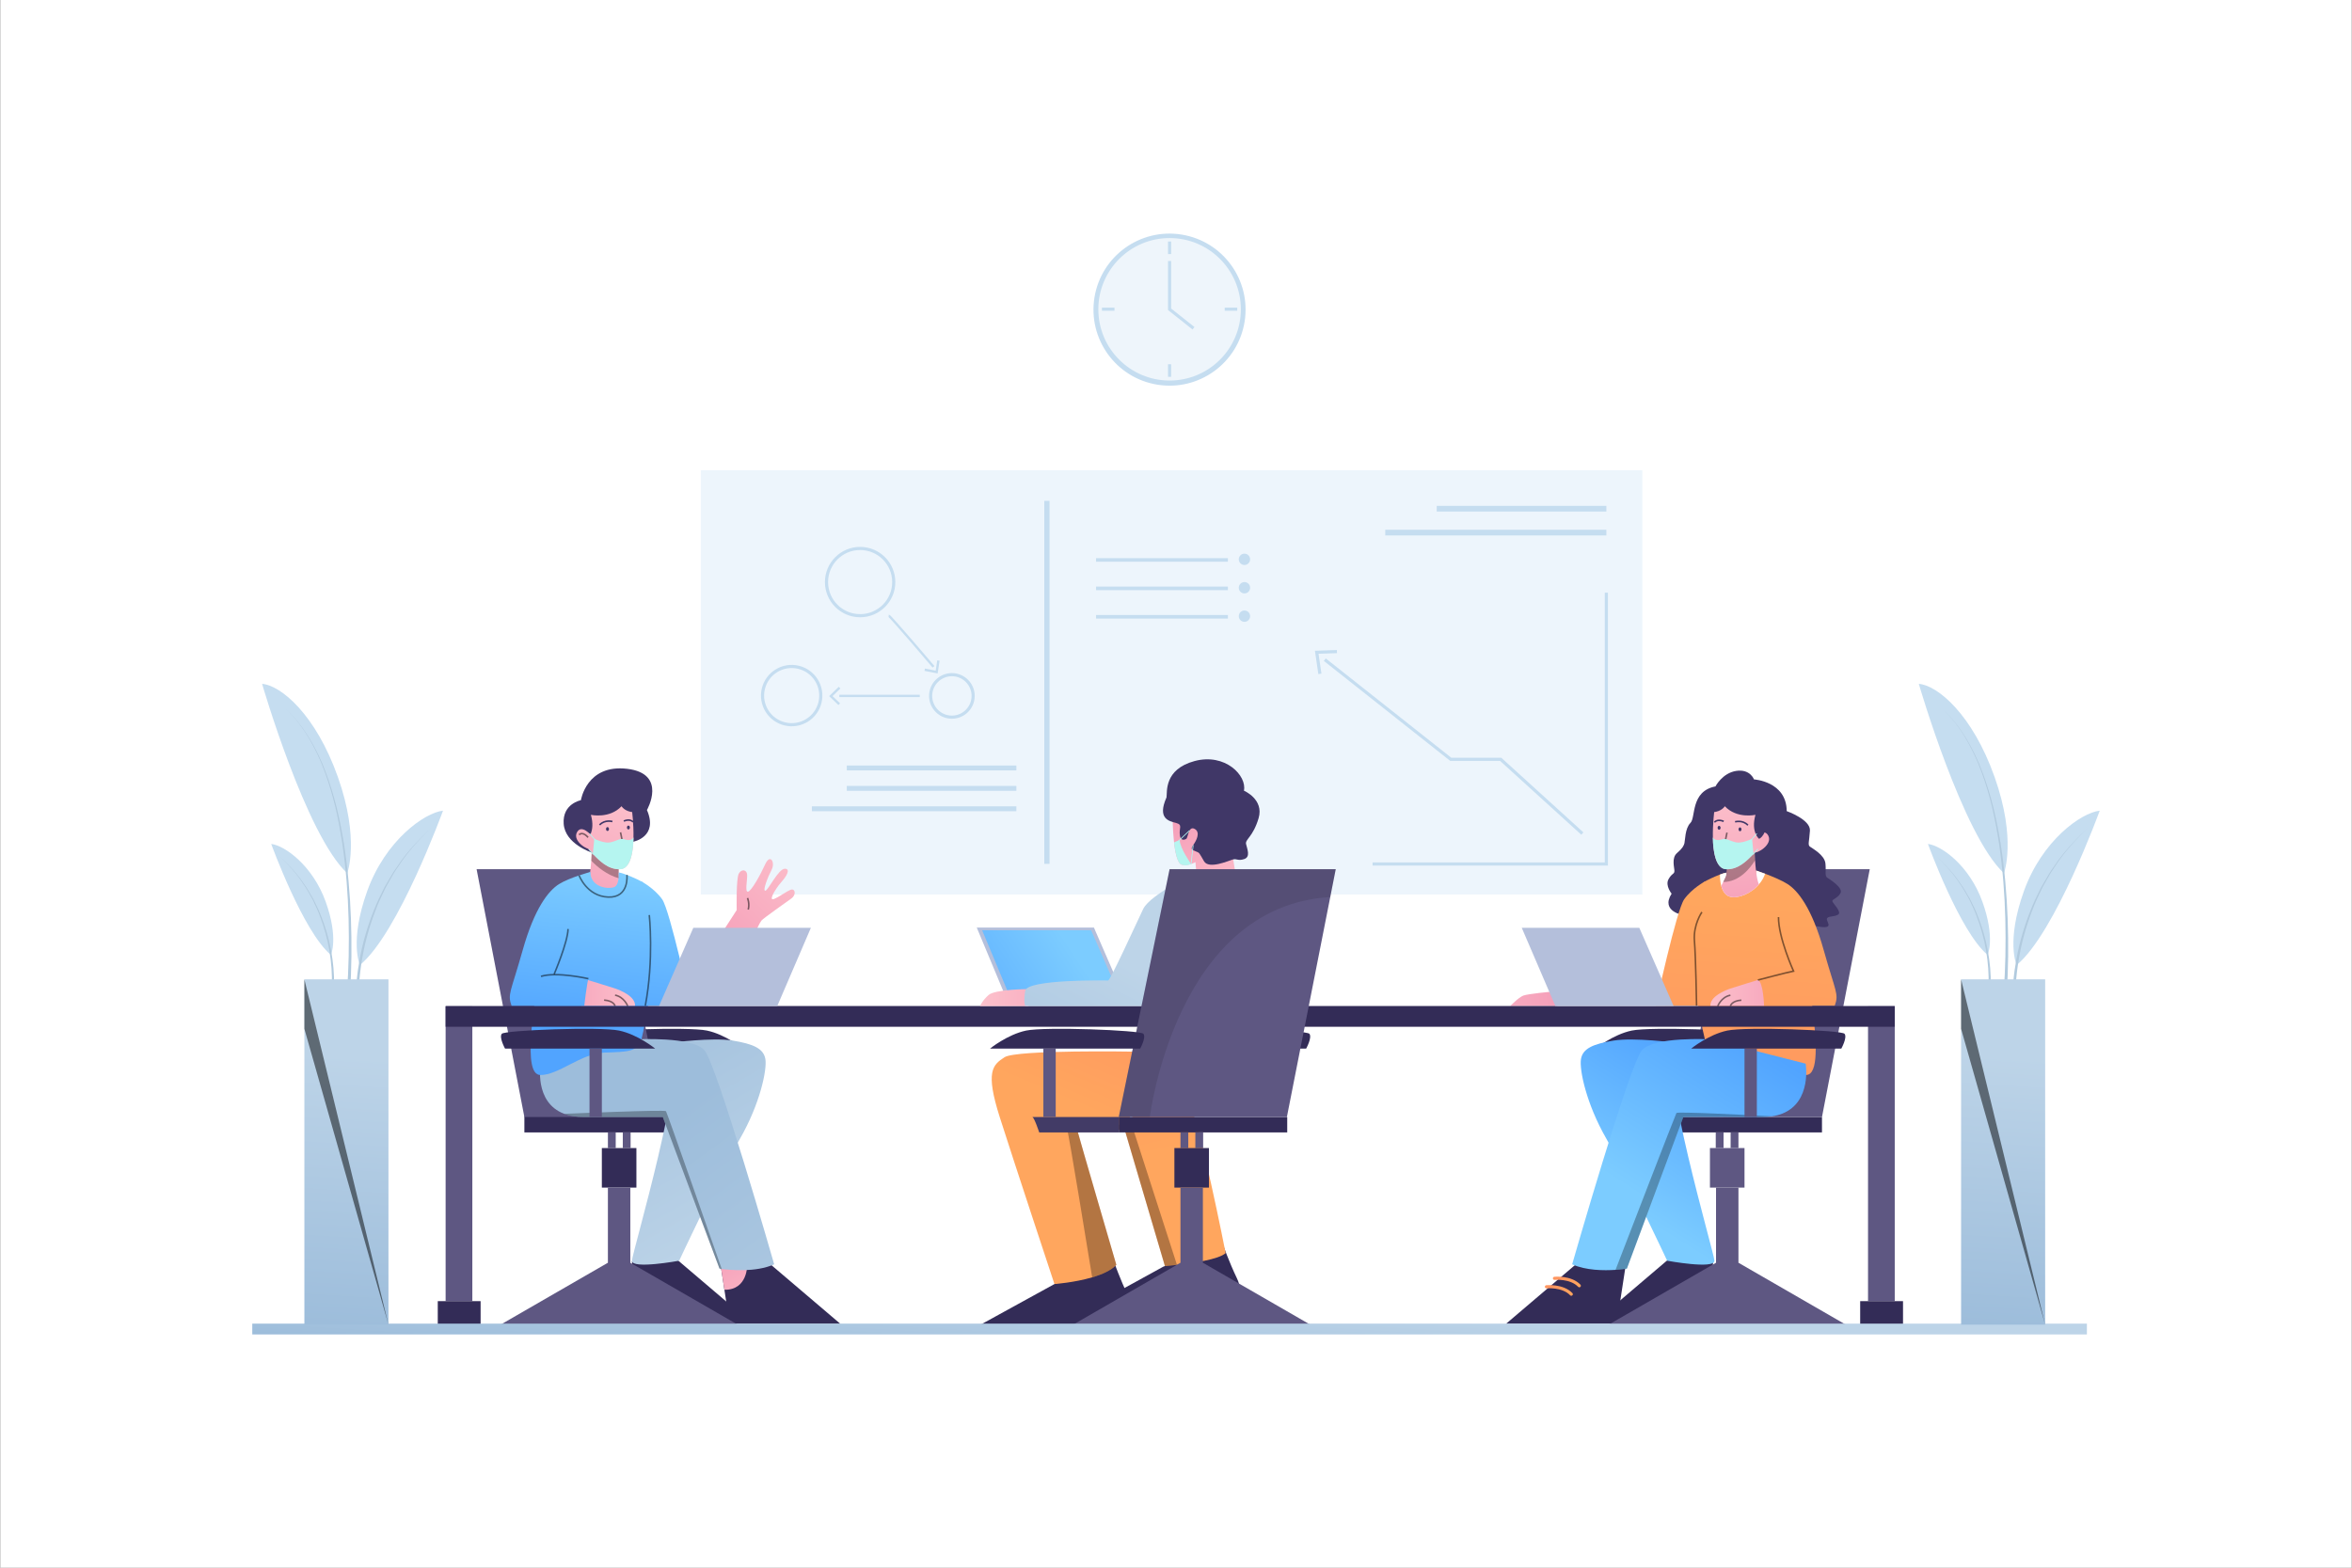 <?xml version="1.0" encoding="utf-8"?>
<!-- Generator: Adobe Illustrator 27.5.0, SVG Export Plug-In . SVG Version: 6.00 Build 0)  -->
<svg version="1.1" xmlns="http://www.w3.org/2000/svg" xmlns:xlink="http://www.w3.org/1999/xlink" x="0px" y="0px"
	 viewBox="0 0 750 500" style="enable-background:new 0 0 750 500;" xml:space="preserve">
<rect x="0" y="0" width="750" height="500" fill="#808080" stroke="none"/>
<g id="BACKGROUND">
	<rect x="0.093" style="fill:#FFFFFF;" width="749.814" height="500"/>
</g>
<g id="OBJECTS">
	<g>
		<g>
			<rect x="223.467" y="149.968" style="fill:#EDF5FC;" width="300.255" height="135.319"/>
			<rect x="332.999" y="159.743" style="fill:#C5DDF0;" width="1.677" height="115.77"/>
			<polyline style="fill:none;stroke:#C5DDF0;stroke-miterlimit:10;" points="512.233,189.032 512.233,275.566 437.68,275.566 			
				"/>
			<polyline style="fill:none;stroke:#C5DDF0;stroke-miterlimit:10;" points="504.574,265.855 478.531,242.176 462.616,242.176 
				422.446,210.394 			"/>
			<polyline style="fill:none;stroke:#C5DDF0;stroke-miterlimit:10;" points="420.883,214.913 419.878,208.035 426.315,207.818 			
				"/>
			<polyline style="fill:none;stroke:#C5DDF0;stroke-width:0.75;stroke-miterlimit:10;" points="299.244,210.669 298.682,214.34 
				294.872,213.606 			"/>
			<polyline style="fill:none;stroke:#C5DDF0;stroke-width:0.75;stroke-miterlimit:10;" points="267.614,224.588 264.932,222.02 
				267.72,219.321 			"/>
			<rect x="349.51" y="178.021" style="fill:#C5DDF0;" width="42.042" height="1.138"/>
			<rect x="458.148" y="161.34" style="fill:#C5DDF0;" width="54.085" height="1.819"/>
			<rect x="270.015" y="244.153" style="fill:#C5DDF0;" width="54.085" height="1.56"/>
			<rect x="270.015" y="250.66" style="fill:#C5DDF0;" width="54.085" height="1.56"/>
			<rect x="258.893" y="257.168" style="fill:#C5DDF0;" width="65.207" height="1.56"/>
			<rect x="441.723" y="168.957" style="fill:#C5DDF0;" width="70.511" height="1.819"/>
			<circle style="fill:#C5DDF0;" cx="396.829" cy="178.394" r="1.808"/>
			<rect x="349.51" y="187.085" style="fill:#C5DDF0;" width="42.042" height="1.138"/>
			<path style="fill:#C5DDF0;" d="M398.638,187.457c0,0.999-0.81,1.809-1.809,1.809c-0.999,0-1.809-0.81-1.809-1.809
				c0-0.999,0.81-1.809,1.809-1.809C397.828,185.649,398.638,186.459,398.638,187.457z"/>
			<rect x="349.51" y="196.149" style="fill:#C5DDF0;" width="42.042" height="1.138"/>
			<circle style="fill:#C5DDF0;" cx="396.829" cy="196.521" r="1.808"/>
			<circle style="fill:none;stroke:#C5DDF0;stroke-miterlimit:10;" cx="274.276" cy="185.649" r="10.723"/>
			
				<ellipse transform="matrix(0.229 -0.974 0.974 0.229 -21.51 416.756)" style="fill:none;stroke:#C5DDF0;stroke-miterlimit:10;" cx="252.289" cy="221.954" rx="9.283" ry="9.283"/>
			<path style="fill:none;stroke:#C5DDF0;stroke-miterlimit:10;" d="M310.312,221.954c0,3.743-3.034,6.777-6.777,6.777
				c-3.743,0-6.777-3.034-6.777-6.777c0-3.743,3.034-6.777,6.777-6.777C307.278,215.177,310.312,218.211,310.312,221.954z"/>
			<path style="fill:none;stroke:#C5DDF0;stroke-width:0.75;stroke-miterlimit:10;" d="M283.382,196.372
				c0.511,0.064,14.298,16.299,14.298,16.299"/>
			
				<line style="fill:none;stroke:#C5DDF0;stroke-width:0.75;stroke-miterlimit:10;" x1="293.297" y1="221.954" x2="267.638" y2="221.954"/>
		</g>
		<g>
			
				<ellipse transform="matrix(0.159 -0.987 0.987 0.159 216.269 451.179)" style="fill:#C5DDF0;" cx="372.957" cy="98.649" rx="24.255" ry="24.255"/>
			<circle style="opacity:0.7;fill:#FFFFFF;" cx="372.957" cy="98.649" r="22.723"/>
			<line style="fill:none;stroke:#C5DDF0;stroke-miterlimit:10;" x1="372.957" y1="77.032" x2="372.957" y2="81.032"/>
			<line style="fill:none;stroke:#C5DDF0;stroke-miterlimit:10;" x1="372.957" y1="116.181" x2="372.957" y2="120.181"/>
			<line style="fill:none;stroke:#C5DDF0;stroke-miterlimit:10;" x1="394.531" y1="98.606" x2="390.531" y2="98.606"/>
			<line style="fill:none;stroke:#C5DDF0;stroke-miterlimit:10;" x1="355.382" y1="98.606" x2="351.382" y2="98.606"/>
			<polyline style="fill:none;stroke:#C5DDF0;stroke-miterlimit:10;" points="372.957,83.245 372.957,98.649 380.574,104.691 			"/>
		</g>
	</g>
	<g>
		<g>
			
				<rect x="534.952" y="356.266" transform="matrix(-1 -1.224647e-16 1.224647e-16 -1 1115.939 717.439)" style="fill:#332C57;" width="46.035" height="4.907"/>
			<polygon style="fill:#5E5782;" points="552.561,277.227 596.221,277.227 580.987,356.266 536.604,356.266 			"/>
		</g>
		<path style="fill:#332C57;" d="M556.686,334.436c0,0,1.979-3.574,1.021-4.723c-0.957-1.149-31.404-2.298-37.404-1.021
			s-11.489,5.745-11.489,5.745H556.686z"/>
		<g>
			<path style="fill:#403767;" d="M536.999,291.926c0,0-7.659-1.117-3.957-6.894c0,0-2.085-2.553-1.011-4.564
				c1.075-2.011,1.904-1.596,1.904-2.681s-0.989-4.149,0.83-5.713c1.819-1.564,2.138-2.362,2.362-3.128
				c0.223-0.766,0.16-4.755,1.915-6.479c1.755-1.723-0.032-10.085,7.979-11.649c0,0,2.202-4.277,6.638-4.947
				c4.436-0.67,5.644,2.713,5.644,2.713s10.378,0.606,10.442,10.117c0,0,7.628,2.681,7.404,6.223
				c-0.223,3.543-0.756,4.532,0.005,5.106c0.761,0.575,4.687,2.649,4.942,5.394c0.255,2.745-0.287,3.926,0.574,4.5
				c0.862,0.574,5.075,3.191,4.245,4.883c-0.83,1.691-2.777,1.947-2.617,2.649c0.16,0.702,3.192,3.479,1.787,4.277
				c-1.404,0.798-3.415,0.351-3.543,1.372c-0.128,1.021,3,3.798-4.468,2.042C570.606,293.394,541.595,285.862,536.999,291.926z"/>
			<g>
				<linearGradient id="SVGID_1_" gradientUnits="userSpaceOnUse" x1="439.941" y1="326.985" x2="529.984" y2="313.197">
					<stop  offset="4.000000e-07" style="stop-color:#FFCBD1"/>
					<stop  offset="1" style="stop-color:#EF85AB"/>
				</linearGradient>
				<path style="fill:url(#SVGID_1_);" d="M494.935,316.267c0,0-7.66,0.685-9.191,1.268s-4.148,3.326-4.148,3.326h15.063
					L494.935,316.267z"/>
				
					<linearGradient id="SVGID_00000151522321443695690670000009962577860667364519_" gradientUnits="userSpaceOnUse" x1="553.638" y1="387.885" x2="560.786" y2="288.066">
					<stop  offset="0.299" style="stop-color:#FF9660"/>
					<stop  offset="1" style="stop-color:#FFA65E"/>
				</linearGradient>
				<path style="fill:url(#SVGID_00000151522321443695690670000009962577860667364519_);" d="M575.927,342.858
					c-5.75,0.13-13.03-6.89-20.43-7.15c-7.4-0.25-10.72-0.16-11.87-4.34c-1.15-4.17-5.58-29.95-5.19-33.27
					c0.38-3.32,3.74-16.09,5.02-16.85c0.86-0.52,3.16-1.63,5-2.32c0.87-0.34,1.65-0.57,2.12-0.61c0,0-0.42,3.37,0.53,4.67
					c0.49,0.67,7.99,0.49,8.81-4.25c0.04-0.21,0.06-0.44,0.07-0.68c0,0,0.84,0.81,2.13,2.26c3.97,4.45,12.26,14.92,13.81,26.29
					c0.6,4.43,1.35,9.39,1.95,14.18C579.327,332.258,579.977,342.778,575.927,342.858z"/>
				
					<linearGradient id="SVGID_00000121995028367941657220000018120045145842244993_" gradientUnits="userSpaceOnUse" x1="530.755" y1="386.255" x2="537.904" y2="286.425">
					<stop  offset="0.299" style="stop-color:#FF9660"/>
					<stop  offset="1" style="stop-color:#FFA65E"/>
				</linearGradient>
				<path style="fill:url(#SVGID_00000121995028367941657220000018120045145842244993_);" d="M527.965,320.762
					c0,0,6.596-30.432,9.086-33.943c2.489-3.511,6.675-5.729,6.675-5.729l-0.802,39.711L527.965,320.762z"/>
				
					<linearGradient id="SVGID_00000132080663481685425200000011747962620915713206_" gradientUnits="userSpaceOnUse" x1="566.265" y1="388.952" x2="573.431" y2="288.895">
					<stop  offset="0.299" style="stop-color:#FF9660"/>
					<stop  offset="1" style="stop-color:#FFA65E"/>
				</linearGradient>
				<path style="fill:url(#SVGID_00000132080663481685425200000011747962620915713206_);" d="M585.047,320.788h-23.17
					c0,0-0.76-7.35-1.53-9.59c0,0,10.02-0.63,9.77-1.4c-0.26-0.77-5.49-16.28-8.05-17.36c-1.47-0.63-1.96-5.46-2.1-9.43
					c-0.06-1.72-0.06-3.28-0.05-4.27c0.01-0.69,0.02-1.11,0.02-1.11s1.24,0.41,2.92,1.04c2.2,0.83,5.15,2.04,7.07,3.24
					c3.38,2.1,7.85,7.72,11.61,21.12C585.307,316.438,586.457,316.968,585.047,320.788z"/>
				<g>
					
						<linearGradient id="SVGID_00000051352269412754126820000012723629554137859512_" gradientUnits="userSpaceOnUse" x1="-228.325" y1="317.298" x2="-286.092" y2="316.021" gradientTransform="matrix(-1 0 0 1 307.294 0)">
						<stop  offset="4.000000e-07" style="stop-color:#FFCBD1"/>
						<stop  offset="1" style="stop-color:#EF85AB"/>
					</linearGradient>
					<path style="fill:url(#SVGID_00000051352269412754126820000012723629554137859512_);" d="M560.547,312.57
						c0,0-7.245,2.19-8.808,2.729c-1.564,0.54-6.575,2.52-6.319,5.579h17.106C562.526,320.879,562.303,313.11,560.547,312.57z"/>
					<path style="opacity:0.5;fill:none;stroke:#000000;stroke-width:0.5;stroke-miterlimit:10;" d="M547.74,320.923
						c0,0,1.106-2.948,4.043-3.501"/>
					<path style="opacity:0.5;fill:none;stroke:#000000;stroke-width:0.5;stroke-miterlimit:10;" d="M551.783,320.879
						c0,0,0.346-1.676,3.489-1.883"/>
				</g>
				<path style="opacity:0.5;fill:none;stroke:#000000;stroke-width:0.5;stroke-miterlimit:10;" d="M560.547,312.57
					c0,0,9.835-2.581,11.367-2.836c0,0-4.851-10.723-4.787-17.234"/>
				<path style="opacity:0.5;fill:none;stroke:#000000;stroke-width:0.5;stroke-miterlimit:10;" d="M542.701,290.904
					c0,0-2.809,4-2.383,9.191c0.426,5.191,0.681,20.693,0.681,20.693"/>
				<path style="fill:#FFFFFF;" d="M562.86,278.67c-0.2,0.58-0.45,1.13-0.74,1.65c-0.35,0.62-0.77,1.2-1.24,1.73
					c-0.28,0.34-0.59,0.66-0.91,0.96c-2.97,2.78-7.08,3.88-9.1,2.66c-1.07-0.65-1.67-1.85-2.01-3.12c-0.34-1.29-0.41-2.66-0.4-3.62
					c0.87-0.34,1.65-0.57,2.12-0.61c0,0-0.02,0.18-0.04,0.46c0,0.01,0,0.02,0,0.02c-0.05,0.57-0.09,1.53,0.01,2.44
					c0.09,0.68,0.25,1.33,0.56,1.75c0.49,0.67,7.99,0.49,8.81-4.25c0.01-0.57,0.02-0.95,0.02-1.07c0-0.03,0-0.04,0-0.04
					S561.18,278.04,562.86,278.67z"/>
			</g>
			<g>
				
					<linearGradient id="SVGID_00000054987069409217769960000011380537174512829627_" gradientUnits="userSpaceOnUse" x1="550.958" y1="242.29" x2="558.687" y2="321.333">
					<stop  offset="4.000000e-07" style="stop-color:#FFCBD1"/>
					<stop  offset="1" style="stop-color:#EF85AB"/>
				</linearGradient>
				<path style="fill:url(#SVGID_00000054987069409217769960000011380537174512829627_);" d="M560.88,282.05
					c-0.28,0.34-0.59,0.66-0.91,0.96c-2.97,2.78-7.08,3.88-9.1,2.66c-1.07-0.65-1.67-1.85-2.01-3.12c0.21-0.43,0.43-0.85,0.63-1.25
					c0.5-0.97,0.93-1.84,1.05-2.5c0,0,0-0.01,0-0.02c0.02-0.07,0.03-0.13,0.03-0.19c0.03-0.48,0.06-0.93,0.09-1.34
					c-0.01-0.01,0-0.03,0-0.04c0.09-1.58,0.12-2.56,0.12-2.56l8.18-4.05l0.03-0.01l0.47-0.24c0,0,0.01,0.59,0.05,1.52v0.03
					c0.01,0.01,0.01,0.03,0.01,0.04c0.03,0.68,0.07,1.53,0.13,2.46c0.07,1.03,0.16,2.15,0.29,3.23c0,0,0,0.01,0,0.04
					C560.16,279.48,560.46,281.16,560.88,282.05z"/>
				<path style="opacity:0.3;" d="M559.647,274.398c-1.54,2.48-5.03,6.93-10.16,6.9c0.56-1.08,1.03-2.04,1.08-2.71
					c0.16-2.37,0.21-3.94,0.21-3.94l8.68-4.3C559.457,270.348,559.497,272.158,559.647,274.398z"/>
				
					<linearGradient id="SVGID_00000146494678377281096850000006527155106695179173_" gradientUnits="userSpaceOnUse" x1="551.718" y1="237.387" x2="560.74" y2="329.642">
					<stop  offset="4.000000e-07" style="stop-color:#FFCBD1"/>
					<stop  offset="1" style="stop-color:#EF85AB"/>
				</linearGradient>
				<path style="fill:url(#SVGID_00000146494678377281096850000006527155106695179173_);" d="M546.689,258.394
					c0,0-2.383,17.532,3.234,18.723s11.489-7.66,11.489-7.66s3.745-10.809-1.872-14.042
					C553.923,252.181,546.689,258.394,546.689,258.394z"/>
				
					<linearGradient id="SVGID_00000059299838623306523740000012831881559797886081_" gradientUnits="userSpaceOnUse" x1="542.75" y1="274.92" x2="589.027" y2="259.154">
					<stop  offset="4.000000e-07" style="stop-color:#FFCBD1"/>
					<stop  offset="1" style="stop-color:#EF85AB"/>
				</linearGradient>
				<path style="fill:url(#SVGID_00000059299838623306523740000012831881559797886081_);" d="M559.154,267.628
					c0,0,3.255-3.957,4.723-1.085c1.468,2.872-3.745,5.915-4.532,5.255C558.558,271.138,559.154,267.628,559.154,267.628z"/>
				<path style="fill:#403767;" d="M560.923,267.533c0,0-2.681-2.161-1.149-7.65c0,0-5.936,1.34-9.766-2.745
					c0,0-1.004,1.723-3.821,1.915c0,0,0.055-6.447,5.672-6.766c5.617-0.319,11.553,0.255,11.681,7.34
					C563.667,266.713,560.923,267.533,560.923,267.533z"/>
				<g>
					
						<line style="opacity:0.5;fill:none;stroke:#000000;stroke-width:0.5;stroke-miterlimit:10;" x1="550.697" y1="265.558" x2="550.186" y2="268.031"/>
					<path style="fill:none;stroke:#403767;stroke-width:0.5;stroke-miterlimit:10;" d="M553.282,262.111
						c0,0,2.426-0.702,4.085,1.085"/>
					<path style="fill:none;stroke:#403767;stroke-width:0.5;stroke-miterlimit:10;" d="M549.644,261.975
						c0,0-1.902-0.927-2.946,0.291"/>
					<path style="fill:#403767;" d="M554.378,264.505c0,0.341,0.212,0.617,0.473,0.617c0.261,0,0.473-0.276,0.473-0.617
						c0-0.341-0.212-0.617-0.473-0.617C554.59,263.888,554.378,264.164,554.378,264.505z"/>
					<path style="fill:#403767;" d="M547.709,264.016c0,0.341,0.212,0.617,0.474,0.617c0.261,0,0.473-0.276,0.473-0.617
						s-0.212-0.617-0.473-0.617C547.922,263.398,547.709,263.675,547.709,264.016z"/>
				</g>
				<path style="fill:#B5F5F0;" d="M559.145,272.245l-0.447-4.712c0,0-3.213,1.542-5.106,1.137c-1.894-0.404-3.17-1.383-4.277-1.021
					c-1.106,0.362-2.447,0.553-3.128-0.553c0,0-0.157,9.855,4.077,10.132c4.234,0.277,7.038-3.057,8.881-4.834V272.245z"/>
				
					<line style="fill:none;stroke:#B5F5F0;stroke-width:0.25;stroke-miterlimit:10;" x1="558.378" y1="267.941" x2="560.215" y2="265.855"/>
				
					<line style="fill:none;stroke:#B5F5F0;stroke-width:0.25;stroke-miterlimit:10;" x1="560.522" y1="270.767" x2="559.044" y2="272.492"/>
			</g>
			<g>
				<polygon style="fill:#332C57;" points="532.497,401.245 509.008,421.245 544.327,421.245 546.306,402.296 				"/>
				<polygon style="fill:#332C57;" points="503.71,402.223 480.221,422.223 515.54,422.223 518.433,403.344 				"/>
				
					<linearGradient id="SVGID_00000181066076490278699270000006264968617133431436_" gradientUnits="userSpaceOnUse" x1="560.6" y1="313.122" x2="516.344" y2="384.271">
					<stop  offset="0.361" style="stop-color:#51A4FF"/>
					<stop  offset="1" style="stop-color:#7CCCFF"/>
				</linearGradient>
				<path style="fill:url(#SVGID_00000181066076490278699270000006264968617133431436_);" d="M534.135,332.564
					c0,0-13.064-1.745-19.574-0.681c-6.511,1.064-9.872,2.511-10.426,5.915c-0.553,3.404,1.702,14.255,8.085,25.362
					c6.383,11.106,19.404,38.936,19.404,38.936s15.192,2.809,15.064,0C546.561,399.287,528.604,339.117,534.135,332.564z"/>
				
					<linearGradient id="SVGID_00000066507307332032825570000000848092246074012315_" gradientUnits="userSpaceOnUse" x1="575.092" y1="301.505" x2="523.688" y2="381.846">
					<stop  offset="0.361" style="stop-color:#51A4FF"/>
					<stop  offset="1" style="stop-color:#7CCCFF"/>
				</linearGradient>
				<path style="fill:url(#SVGID_00000066507307332032825570000000848092246074012315_);" d="M568.457,355.128
					c-1,0.41-2.14,0.72-3.42,0.91c-1.01,0.16-2.11,0.24-3.31,0.23c-16.97-0.14-24.95,0-24.95,0l-18,48.34c0,0-1.44,0.25-3.62,0.4
					c-3.66,0.25-9.4,0.22-13.83-1.76c0,0,18.3-63.83,22.26-68.3c1.96-2.22,7.33-3.08,12.26-3.39c5.02-0.32,9.57-0.06,9.57-0.06
					l30.38,7.75C575.797,339.248,577.797,351.308,568.457,355.128z"/>
				<path style="opacity:0.3;" d="M565.037,356.038c-1.01,0.16-2.11,0.24-3.31,0.23c-16.97-0.14-24.95,0-24.95,0l-18,48.34
					c0,0-1.44,0.25-3.62,0.4c3.06-7.93,19.07-49.44,19.42-50.02C534.877,354.488,555.927,355.558,565.037,356.038z"/>
				
					<linearGradient id="SVGID_00000140713207746040117400000002309126513364015032_" gradientUnits="userSpaceOnUse" x1="495.186" y1="408.876" x2="504.101" y2="408.876">
					<stop  offset="0.299" style="stop-color:#FF9660"/>
					<stop  offset="1" style="stop-color:#FFA65E"/>
				</linearGradient>
				
					<path style="fill:none;stroke:url(#SVGID_00000140713207746040117400000002309126513364015032_);stroke-linecap:round;stroke-linejoin:round;stroke-miterlimit:10;" d="
					M495.686,407.713c0,0,5.17-0.511,7.915,2.362"/>
				
					<linearGradient id="SVGID_00000007410370195866660830000013269619396574073493_" gradientUnits="userSpaceOnUse" x1="492.628" y1="411.573" x2="501.543" y2="411.573">
					<stop  offset="0.299" style="stop-color:#FF9660"/>
					<stop  offset="1" style="stop-color:#FFA65E"/>
				</linearGradient>
				
					<path style="fill:none;stroke:url(#SVGID_00000007410370195866660830000013269619396574073493_);stroke-linecap:round;stroke-linejoin:round;stroke-miterlimit:10;" d="
					M493.128,410.409c0,0,5.17-0.511,7.915,2.362"/>
			</g>
		</g>
		
			<rect x="556.284" y="334.436" transform="matrix(-1 -1.224647e-16 1.224647e-16 -1 1116.504 690.702)" style="fill:#5E5782;" width="3.935" height="21.83"/>
		<g>
			
				<rect x="551.859" y="361.173" transform="matrix(-1 -1.224647e-16 1.224647e-16 -1 1106.207 727.333)" style="fill:#5E5782;" width="2.489" height="4.986"/>
			
				<rect x="547.114" y="361.173" transform="matrix(-1 -1.224647e-16 1.224647e-16 -1 1096.718 727.333)" style="fill:#5E5782;" width="2.489" height="4.986"/>
			<polygon style="fill:#5E5782;" points="545.263,378.777 554.348,378.777 556.284,378.777 556.284,366.16 545.263,366.16 			"/>
			<polygon style="fill:#5E5782;" points="512.982,422.478 588.562,422.478 554.352,402.738 554.352,378.778 547.202,378.778 
				547.202,402.738 			"/>
		</g>
		<path style="fill:#332C57;" d="M587.157,334.436c0,0,1.979-3.574,1.021-4.723c-0.958-1.149-31.404-2.298-37.404-1.021
			s-11.489,5.745-11.489,5.745H587.157z"/>
	</g>
	<g>
		<path style="fill:#332C57;" d="M189.059,334.436c0,0-1.979-3.574-1.021-4.723c0.957-1.149,31.404-2.298,37.404-1.021
			s11.489,5.745,11.489,5.745H189.059z"/>
		<g>
			<rect x="167.212" y="356.011" style="fill:#332C57;" width="46.035" height="5.163"/>
			<polygon style="fill:#5E5782;" points="195.638,277.227 151.978,277.227 167.212,356.266 211.595,356.266 			"/>
		</g>
		<g>
			<g>
				
					<linearGradient id="SVGID_00000090288067425151027190000008494588477788609699_" gradientUnits="userSpaceOnUse" x1="208.777" y1="242.681" x2="176.341" y2="324.663">
					<stop  offset="4.000000e-07" style="stop-color:#FFCBD1"/>
					<stop  offset="1" style="stop-color:#EF85AB"/>
				</linearGradient>
				<path style="fill:url(#SVGID_00000090288067425151027190000008494588477788609699_);" d="M198.357,288.608
					c-5.02,1.53-13.1-4.94-11.49-5.96c0.96-0.6,1.44-4.81,1.68-8.14c0.15-2.29,0.2-4.16,0.2-4.16l8.68,4.3c0,0-0.25,2.58-0.09,4.95
					c0.01,0.17,0.06,0.36,0.13,0.56C198.307,282.688,203.017,287.188,198.357,288.608z"/>
				<path style="opacity:0.3;" d="M197.467,280.158c-3.93-1.07-7.07-3.73-8.92-5.65c0.15-2.29,0.2-4.16,0.2-4.16l8.68,4.3
					c0,0-0.25,2.58-0.09,4.95C197.347,279.768,197.397,279.958,197.467,280.158z"/>
				<path style="fill:#403767;" d="M202.012,268.436c0,0,7.987-1.532,4.285-10.085c0,0,6.638-11.617-6.319-13.149
					c-12.957-1.532-14.745,10.021-14.745,10.021s-5.936,1.085-5.489,7.532c0.447,6.447,8.945,9.151,8.945,9.151L202.012,268.436z"/>
				
					<linearGradient id="SVGID_00000139285186333096981120000014018122450825334417_" gradientUnits="userSpaceOnUse" x1="203.716" y1="240.694" x2="171.291" y2="322.651">
					<stop  offset="4.000000e-07" style="stop-color:#FFCBD1"/>
					<stop  offset="1" style="stop-color:#EF85AB"/>
				</linearGradient>
				<path style="fill:url(#SVGID_00000139285186333096981120000014018122450825334417_);" d="M201.51,258.394
					c0,0,2.383,17.532-3.234,18.723s-11.489-7.66-11.489-7.66s-3.745-10.809,1.872-14.042
					C194.276,252.181,201.51,258.394,201.51,258.394z"/>
				<path style="fill:#403767;" d="M187.276,267.533c0,0,2.681-2.161,1.149-7.65c0,0,5.936,1.34,9.766-2.745
					c0,0,1.004,1.723,3.821,1.915c0,0-0.055-6.447-5.672-6.766c-5.617-0.319-11.553,0.255-11.681,7.34
					C184.531,266.713,187.276,267.533,187.276,267.533z"/>
				
					<line style="opacity:0.5;fill:none;stroke:#000000;stroke-width:0.5;stroke-miterlimit:10;" x1="197.872" y1="265.468" x2="198.382" y2="267.941"/>
				
					<linearGradient id="SVGID_00000095307758162010751990000010313881971198487188_" gradientUnits="userSpaceOnUse" x1="198.008" y1="238.435" x2="165.583" y2="320.392">
					<stop  offset="4.000000e-07" style="stop-color:#FFCBD1"/>
					<stop  offset="1" style="stop-color:#EF85AB"/>
				</linearGradient>
				<path style="fill:url(#SVGID_00000095307758162010751990000010313881971198487188_);" d="M188.68,266.585
					c0,0-3.255-3.957-4.723-1.085c-1.468,2.872,3.745,5.915,4.532,5.255C189.276,270.096,188.68,266.585,188.68,266.585z"/>
				<path style="fill:#B5F5F0;" d="M189.055,272.245l0.447-4.712c0,0,3.213,1.542,5.106,1.137c1.894-0.404,3.17-1.383,4.277-1.021
					s2.447,0.553,3.128-0.553c0,0,0.157,9.855-4.077,10.132c-4.234,0.277-7.038-3.057-8.881-4.834"/>
				
					<line style="fill:none;stroke:#B5F5F0;stroke-width:0.25;stroke-miterlimit:10;" x1="189.821" y1="267.941" x2="187.985" y2="265.855"/>
				
					<line style="fill:none;stroke:#B5F5F0;stroke-width:0.25;stroke-miterlimit:10;" x1="187.677" y1="270.767" x2="189.156" y2="272.492"/>
				<path style="fill:none;stroke:#403767;stroke-width:0.5;stroke-miterlimit:10;" d="M195.287,262.021
					c0,0-2.426-0.702-4.085,1.085"/>
				<path style="fill:none;stroke:#403767;stroke-width:0.5;stroke-miterlimit:10;" d="M198.925,261.885
					c0,0,1.902-0.927,2.946,0.291"/>
				<ellipse style="fill:#403767;" cx="193.717" cy="264.415" rx="0.473" ry="0.617"/>
				<path style="fill:#403767;" d="M200.859,263.926c0,0.341-0.212,0.617-0.473,0.617c-0.261,0-0.473-0.276-0.473-0.617
					c0-0.341,0.212-0.617,0.473-0.617C200.647,263.309,200.859,263.585,200.859,263.926z"/>
				<path style="opacity:0.5;fill:none;stroke:#000000;stroke-width:0.5;stroke-miterlimit:10;" d="M187.521,267.096
					c0,0-1.626-2.085-2.866-0.84"/>
			</g>
			<g>
				<g>
					<polygon style="fill:#332C57;" points="215.318,401.245 238.808,421.245 203.489,421.245 201.509,402.296 					"/>
					<g>
						<polygon style="fill:#332C57;" points="267.977,422.228 232.657,422.228 230.997,411.358 229.767,403.348 237.967,402.728 
							244.487,402.228 						"/>
						
							<linearGradient id="SVGID_00000013152757031889908820000009327717758798550912_" gradientUnits="userSpaceOnUse" x1="248.451" y1="430.766" x2="218.834" y2="380.469">
							<stop  offset="4.000000e-07" style="stop-color:#FFCBD1"/>
							<stop  offset="1" style="stop-color:#EF85AB"/>
						</linearGradient>
						<path style="fill:url(#SVGID_00000013152757031889908820000009327717758798550912_);" d="M230.997,411.358l-1.23-8.01
							l8.2-0.62l0.31,0.62C238.277,403.348,238.487,411.488,230.997,411.358z"/>
					</g>
				</g>
				<g>
					
						<linearGradient id="SVGID_00000087375632137895871770000014918381035304185225_" gradientUnits="userSpaceOnUse" x1="171.111" y1="278.814" x2="239.026" y2="398.304">
						<stop  offset="0.299" style="stop-color:#9DBDDB"/>
						<stop  offset="1" style="stop-color:#BDD4E8"/>
					</linearGradient>
					<path style="fill:url(#SVGID_00000087375632137895871770000014918381035304185225_);" d="M214.063,332.564
						c0,0,13.064-1.745,19.574-0.681c6.511,1.064,9.872,2.511,10.426,5.915c0.553,3.404-1.702,14.255-8.085,25.362
						c-6.383,11.106-19.404,38.936-19.404,38.936s-15.191,2.809-15.064,0C201.638,399.287,219.595,339.117,214.063,332.564z"/>
					
						<linearGradient id="SVGID_00000177466483358227203440000013711158160324521910_" gradientUnits="userSpaceOnUse" x1="173.924" y1="307.972" x2="297.492" y2="476.73">
						<stop  offset="0.299" style="stop-color:#9DBDDB"/>
						<stop  offset="1" style="stop-color:#BDD4E8"/>
					</linearGradient>
					<path style="fill:url(#SVGID_00000177466483358227203440000013711158160324521910_);" d="M246.867,403.248
						c-5.96,2.66-14.27,1.8-16.73,1.47c-0.46-0.07-0.71-0.11-0.71-0.11l-18.08-48.34c0,0-8.38,0-25.13,0
						c-2.52,0-4.59-0.38-6.29-1.02c-9.77-3.66-7.52-16-7.52-16l30.38-7.75c0,0,4.55-0.26,9.57,0.06c4.92,0.31,10.3,1.17,12.26,3.39
						C228.577,339.418,246.867,403.248,246.867,403.248z"/>
					<path style="opacity:0.3;" d="M230.137,404.718c-0.46-0.07-0.71-0.11-0.71-0.11l-18.08-48.34c0,0-8.38,0-25.13,0
						c-2.52,0-4.59-0.38-6.29-1.02c0.92-0.04,32.05-1.36,32.43-0.85C212.707,354.848,226.917,395.488,230.137,404.718z"/>
				</g>
			</g>
			<g>
				
					<linearGradient id="SVGID_00000071527318531739553250000003786840104084261036_" gradientUnits="userSpaceOnUse" x1="184.607" y1="358.274" x2="193.629" y2="278.614">
					<stop  offset="0.361" style="stop-color:#51A4FF"/>
					<stop  offset="1" style="stop-color:#7CCCFF"/>
				</linearGradient>
				<path style="fill:url(#SVGID_00000071527318531739553250000003786840104084261036_);" d="M188.207,278.055
					c0,0-13.889,13.487-15.931,28.551c-2.042,15.064-5.745,36.128,0,36.255c5.745,0.128,13.021-6.894,20.426-7.149
					c7.404-0.255,10.724-0.165,11.872-4.34c1.148-4.175,5.575-29.957,5.191-33.277c-0.383-3.319-3.745-16.085-5.021-16.851
					c-1.277-0.766-5.978-2.851-7.457-2.979c0,0,0.257,3.624-1.181,4.532C194.723,283.67,188.394,283.461,188.207,278.055z"/>
				
					<linearGradient id="SVGID_00000069398240753679504130000010281140349271210643_" gradientUnits="userSpaceOnUse" x1="205.59" y1="360.65" x2="214.611" y2="280.99">
					<stop  offset="0.361" style="stop-color:#51A4FF"/>
					<stop  offset="1" style="stop-color:#7CCCFF"/>
				</linearGradient>
				<path style="fill:url(#SVGID_00000069398240753679504130000010281140349271210643_);" d="M220.234,320.762
					c0,0-6.596-30.432-9.086-33.943c-2.489-3.511-6.675-5.729-6.675-5.729l0.803,39.711L220.234,320.762z"/>
				
					<linearGradient id="SVGID_00000115487054001126303100000008804144589814858150_" gradientUnits="userSpaceOnUse" x1="266.444" y1="259.389" x2="200.997" y2="326.878">
					<stop  offset="4.000000e-07" style="stop-color:#FFCBD1"/>
					<stop  offset="1" style="stop-color:#EF85AB"/>
				</linearGradient>
				<path style="fill:url(#SVGID_00000115487054001126303100000008804144589814858150_);" d="M230.872,296.521l4.043-6.255
					c0,0-0.213-10.128,0.681-11.66c0.894-1.532,2.468-1.234,2.638,0.255c0.17,1.489-0.809,5.787,0.298,5.532
					c1.106-0.255,3.872-5.234,5.489-8.766c1.617-3.532,3.234-0.511,2.043,1.745c-1.191,2.255-2.936,6.723-2.043,6.723
					s4.213-7.064,6.255-7.021c2.043,0.043,0.298,2.67-0.936,4.016c-1.234,1.346-3.617,4.793-3.191,5.601
					c0.425,0.809,5.021-2.809,6.255-2.979c1.234-0.17,1.447,1.745,0,2.809c-1.447,1.064-9.064,6.383-9.617,7.106
					c-0.553,0.723-1.532,2.894-1.532,2.894H230.872z"/>
				<g>
					
						<linearGradient id="SVGID_00000140707489800378091920000008028223641493341625_" gradientUnits="userSpaceOnUse" x1="212.29" y1="317.271" x2="154.523" y2="315.994">
						<stop  offset="4.000000e-07" style="stop-color:#FFCBD1"/>
						<stop  offset="1" style="stop-color:#EF85AB"/>
					</linearGradient>
					<path style="fill:url(#SVGID_00000140707489800378091920000008028223641493341625_);" d="M187.362,312.544
						c0,0,7.245,2.19,8.809,2.729c1.564,0.54,6.574,2.52,6.319,5.579h-17.106C185.384,320.852,185.607,313.084,187.362,312.544z"/>
					<path style="opacity:0.5;fill:none;stroke:#000000;stroke-width:0.5;stroke-miterlimit:10;" d="M200.17,320.896
						c0,0-1.106-2.948-4.043-3.501"/>
					<path style="opacity:0.5;fill:none;stroke:#000000;stroke-width:0.5;stroke-miterlimit:10;" d="M196.127,320.852
						c0,0-0.346-1.676-3.489-1.883"/>
				</g>
				
					<linearGradient id="SVGID_00000108992386882421349940000010826708674984692104_" gradientUnits="userSpaceOnUse" x1="170.451" y1="356.536" x2="179.421" y2="277.327">
					<stop  offset="0.361" style="stop-color:#51A4FF"/>
					<stop  offset="1" style="stop-color:#7CCCFF"/>
				</linearGradient>
				<path style="fill:url(#SVGID_00000108992386882421349940000010826708674984692104_);" d="M188.207,278.119
					c0,0-6.548,1.743-9.931,3.849c-3.383,2.106-7.851,7.723-11.617,21.128c-3.766,13.404-4.915,13.939-3.511,17.757h23.17
					c0,0,0.766-7.352,1.532-9.586c0,0-10.021-0.638-9.766-1.404c0.255-0.766,5.489-16.277,8.043-17.362
					C188.68,291.415,188.207,278.119,188.207,278.119z"/>
				<path style="opacity:0.5;fill:none;stroke:#000000;stroke-width:0.5;stroke-miterlimit:10;" d="M187.631,312.149
					c0,0-10.085-2.315-15.128-0.743"/>
				<path style="opacity:0.5;fill:none;stroke:#000000;stroke-width:0.5;stroke-miterlimit:10;" d="M176.701,310.709
					c0,0,4.354-10.165,4.439-14.42"/>
				<path style="opacity:0.5;fill:none;stroke:#000000;stroke-width:0.5;stroke-miterlimit:10;" d="M207.042,291.84
					c0,0,1.532,14.177-1.277,28.961"/>
				<path style="opacity:0.5;fill:none;stroke:#000000;stroke-width:0.5;stroke-miterlimit:10;" d="M238.361,286.415
					c0,0,0.745,1.723,0.234,3.681"/>
				<path style="opacity:0.5;fill:none;stroke:#000000;stroke-width:0.5;stroke-miterlimit:10;" d="M184.655,279.205
					c0,0,2.484,6.656,9.287,6.912c6.803,0.255,5.971-7.072,5.971-7.072"/>
			</g>
		</g>
		<path style="fill:#332C57;" d="M161.042,334.436c0,0-1.979-3.574-1.021-4.723c0.957-1.149,31.404-2.298,37.404-1.021
			s11.489,5.745,11.489,5.745H161.042z"/>
		<g>
			<rect x="193.85" y="361.173" style="fill:#5E5782;" width="2.489" height="4.986"/>
			<rect x="198.595" y="361.173" style="fill:#5E5782;" width="2.489" height="4.986"/>
			<polygon style="fill:#332C57;" points="202.936,378.777 193.85,378.777 191.914,378.777 191.914,366.16 202.936,366.16 			"/>
			<polygon style="fill:#5E5782;" points="235.217,422.478 159.637,422.478 193.847,402.738 193.847,378.778 200.997,378.778 
				200.997,402.738 			"/>
		</g>
		<rect x="187.979" y="334.436" style="fill:#5E5782;" width="3.935" height="21.83"/>
	</g>
	<g>
		<rect x="595.673" y="320.968" style="fill:#5E5782;" width="8.517" height="94.022"/>
		<rect x="593.169" y="414.989" style="fill:#332C57;" width="13.66" height="7.489"/>
		<rect x="142.099" y="320.968" style="fill:#5E5782;" width="8.517" height="94.022"/>
		<rect x="139.595" y="414.989" style="fill:#332C57;" width="13.66" height="7.489"/>
		<rect x="142.099" y="320.862" style="fill:#332C57;" width="462.092" height="6.617"/>
		<g>
			<polygon style="fill:#B4BFDB;" points="522.743,295.921 533.679,320.869 495.977,320.869 485.254,295.921 			"/>
			<g>
				<polygon style="fill:#B4BFDB;" points="321.68,320.309 311.467,295.84 348.829,295.84 359.467,320.309 				"/>
				
					<linearGradient id="SVGID_00000109736086639888983660000003410067448401061551_" gradientUnits="userSpaceOnUse" x1="272.909" y1="349.042" x2="342.355" y2="303.595">
					<stop  offset="0.361" style="stop-color:#51A4FF"/>
					<stop  offset="1" style="stop-color:#7CCCFF"/>
				</linearGradient>
				<polygon style="fill:url(#SVGID_00000109736086639888983660000003410067448401061551_);" points="322.682,319.457 
					313.18,296.691 347.942,296.691 357.84,319.457 				"/>
			</g>
			<polygon style="fill:#B4BFDB;" points="221.084,295.914 210.149,320.862 247.851,320.862 258.574,295.914 			"/>
		</g>
	</g>
	<g>
		<g>
			<g>
				
					<linearGradient id="SVGID_00000056395694746385105630000005287702281101335223_" gradientUnits="userSpaceOnUse" x1="398.639" y1="294.983" x2="366.81" y2="238.983">
					<stop  offset="4.000000e-07" style="stop-color:#FFCBD1"/>
					<stop  offset="1" style="stop-color:#EF85AB"/>
				</linearGradient>
				<polygon style="fill:url(#SVGID_00000056395694746385105630000005287702281101335223_);" points="380.787,270.479 
					381.552,278.904 394.021,278.904 392.659,270.479 				"/>
				
					<linearGradient id="SVGID_00000168838986534656898160000016530300033176068249_" gradientUnits="userSpaceOnUse" x1="395.878" y1="296.553" x2="364.049" y2="240.553">
					<stop  offset="4.000000e-07" style="stop-color:#FFCBD1"/>
					<stop  offset="1" style="stop-color:#EF85AB"/>
				</linearGradient>
				<path style="fill:url(#SVGID_00000168838986534656898160000016530300033176068249_);" d="M373.935,260.862
					c0,0,0.043,14.363,2.979,14.947c2.936,0.585,6.426-1.926,6.894-2.819C384.276,272.096,388.446,253.798,373.935,260.862z"/>
				<path style="fill:#403767;" d="M378.276,267.533c0,0-1.702,1.159-2.042-1.139c-0.341-2.298,1.021-3.319-1.191-3.915
					c-2.213-0.596-6.128-1.277-3.064-8.17c0.255-1.702-0.851-8.936,8.936-11.575c9.787-2.638,16.766,4.681,15.745,9.447
					c0,0,6.468,2.723,4.681,8.766c-1.787,6.043-4.34,6.723-4,8.255c0.34,1.532,1.5,4.085-0.574,4.787
					c-2.074,0.702-2.298-0.255-3.702,0.159c-1.404,0.415-7.596,3.16-9.128,0.543s-1.372-2.713-2.649-3.16
					c-1.277-0.447-1.723-0.734-0.734-2.106c0.989-1.372,2.33-4.053,0.351-5.074C378.925,263.33,378.827,267.289,378.276,267.533z"/>
				<path style="fill:#B5F5F0;" d="M379.809,275.566c0,0-3.604-5.13-3.618-7.598c0,0-1.83,0.511-1.793,0.826
					c0.037,0.314,0.616,6.259,2.268,6.929C378.318,276.394,379.809,275.566,379.809,275.566z"/>
				
					<line style="fill:none;stroke:#B5F5F0;stroke-width:0.25;stroke-miterlimit:10;" x1="379.326" y1="264.882" x2="375.703" y2="268.312"/>
				
					<line style="fill:none;stroke:#B5F5F0;stroke-width:0.25;stroke-miterlimit:10;" x1="379.809" y1="275.566" x2="380.474" y2="269.537"/>
			</g>
			<g>
				<path style="fill:#332C57;" d="M336.233,409.543l-23.532,12.936h46.979c0,0,2.489-4.106,0-9.276
					c-2.489-5.17-4.468-10.787-4.468-10.787L336.233,409.543z"/>
				<path style="fill:#332C57;" d="M370.957,403.989l-23.532,12.936h46.979c0,0,2.489-4.106,0-9.276
					c-2.489-5.17-4.468-10.787-4.468-10.787L370.957,403.989z"/>
				
					<linearGradient id="SVGID_00000063593235147341449730000013302012601180101817_" gradientUnits="userSpaceOnUse" x1="364.992" y1="302.899" x2="344.314" y2="352.936">
					<stop  offset="0.299" style="stop-color:#FF9660"/>
					<stop  offset="1" style="stop-color:#FFA65E"/>
				</linearGradient>
				<path style="fill:url(#SVGID_00000063593235147341449730000013302012601180101817_);" d="M359.807,358.628
					c-0.2,1.01-0.34,1.6-0.34,1.6s-15.87,0.25-15.74,0.95c0.12,0.69,12.25,42.24,12.25,42.24c-1.63,1.78-4.58,3.07-7.71,3.98
					c-5.71,1.68-12.03,2.14-12.03,2.14s-12.85-38.8-17.45-53.27c-4.6-14.47-2.3-16.6,1.53-19.07c3.83-2.46,41.45-1.78,41.45-1.78
					C363.307,340.718,360.777,354.018,359.807,358.628z"/>
				<path style="opacity:0.3;" d="M343.727,361.178c0.12,0.69,12.25,42.24,12.25,42.24c-1.63,1.78-4.58,3.07-7.71,3.98
					c-1.04-6.42-7.56-46.44-7.98-47.22c-0.4-0.74,15.39-1.39,19.52-1.55c-0.2,1.01-0.34,1.6-0.34,1.6
					S343.597,360.478,343.727,361.178z"/>
				
					<linearGradient id="SVGID_00000151522690663852448300000012279534136389201289_" gradientUnits="userSpaceOnUse" x1="359.859" y1="314.69" x2="371.909" y2="366.995">
					<stop  offset="0.299" style="stop-color:#FF9660"/>
					<stop  offset="1" style="stop-color:#FFA65E"/>
				</linearGradient>
				<path style="fill:url(#SVGID_00000151522690663852448300000012279534136389201289_);" d="M390.827,399.668
					c-2.19,2.02-10.53,3.22-15.52,3.76c-2.27,0.25-3.84,0.37-3.84,0.37l-13.45-45.57c0,0,0.87-0.59,2.25-1.45
					c4.83-3.02,16-9.36,18.65-5.49C382.317,356.268,390.827,399.668,390.827,399.668z"/>
				<path style="opacity:0.3;" d="M375.307,403.428c-2.27,0.25-3.84,0.37-3.84,0.37l-13.45-45.57c0,0,0.87-0.59,2.25-1.45
					L375.307,403.428z"/>
			</g>
			<g>
				
					<linearGradient id="SVGID_00000183229931618501005740000001975026390266324125_" gradientUnits="userSpaceOnUse" x1="303.83" y1="317.971" x2="370.128" y2="318.737">
					<stop  offset="4.000000e-07" style="stop-color:#FFCBD1"/>
					<stop  offset="1" style="stop-color:#EF85AB"/>
				</linearGradient>
				<path style="fill:url(#SVGID_00000183229931618501005740000001975026390266324125_);" d="M327.978,315.46
					c0,0-10.638,0.043-12.724,1.872c-2.085,1.83-2.723,3.529-2.723,3.529h15.447V315.46z"/>
				
					<linearGradient id="SVGID_00000066509765522612659940000012134234455973764747_" gradientUnits="userSpaceOnUse" x1="304.563" y1="408.438" x2="356.648" y2="306.31">
					<stop  offset="0.299" style="stop-color:#9DBDDB"/>
					<stop  offset="1" style="stop-color:#BDD4E8"/>
				</linearGradient>
				<path style="fill:url(#SVGID_00000066509765522612659940000012134234455973764747_);" d="M382.914,277.78
					c-0.383,0-16.021,7.23-18.383,12.145c-2.362,4.915-10.468,22.787-11.17,22.787c-0.702,0-25.851-0.447-26.447,3.298
					c-0.596,3.745,0,4.851,0,4.851h47.149L382.914,277.78z"/>
			</g>
		</g>
		<g>
			<path style="fill:#332C57;" d="M416.508,334.436c0,0,1.979-3.574,1.021-4.723c-0.957-1.149-31.404-2.298-37.404-1.021
				s-11.489,5.745-11.489,5.745H416.508z"/>
			<rect x="356.744" y="356.266" style="fill:#332C57;" width="53.723" height="4.907"/>
			<rect x="376.425" y="361.173" style="fill:#5E5782;" width="2.489" height="4.986"/>
			<rect x="381.169" y="361.173" style="fill:#5E5782;" width="2.489" height="4.986"/>
			<polygon style="fill:#332C57;" points="385.51,378.777 376.425,378.777 374.489,378.777 374.489,366.16 385.51,366.16 			"/>
			<polygon style="fill:#5E5782;" points="417.791,422.478 342.211,422.478 376.421,402.738 376.421,378.778 383.571,378.778 
				383.571,402.738 			"/>
			<path style="fill:#423B66;" d="M356.744,356.266c0,0-28.17,0-27.574,0c0.596,0,2.213,4.907,2.213,4.907h25.362V356.266z"/>
			
				<rect x="332.708" y="334.436" transform="matrix(-1 -1.224647e-16 1.224647e-16 -1 669.352 690.702)" style="fill:#5E5782;" width="3.935" height="21.83"/>
			<g>
				<polygon style="fill:#5E5782;" points="425.937,277.228 424.187,286.108 410.357,356.268 356.747,356.268 372.957,277.228 				
					"/>
				<path style="opacity:0.1;" d="M425.937,277.228l-1.75,8.88c-49.33,2.87-57.53,70.16-57.53,70.16h-9.91l16.21-79.04H425.937z"/>
			</g>
			<path style="fill:#332C57;" d="M363.581,334.436c0,0,1.979-3.574,1.021-4.723c-0.957-1.149-31.404-2.298-37.404-1.021
				s-11.489,5.745-11.489,5.745H363.581z"/>
		</g>
	</g>
	<g>
		
			<linearGradient id="SVGID_00000053504453051341512480000015210309632152572333_" gradientUnits="userSpaceOnUse" x1="370.808" y1="457.421" x2="373.673" y2="412.698">
			<stop  offset="0.299" style="stop-color:#9DBDDB"/>
			<stop  offset="1" style="stop-color:#BDD4E8"/>
		</linearGradient>
		
			<rect x="80.445" y="422.16" style="fill:url(#SVGID_00000053504453051341512480000015210309632152572333_);" width="585.024" height="3.447"/>
		<g>
			<g>
				<g>
					<path style="fill:#C5DDF0;" d="M114.764,307.803c0,0-3.455-7.498,2.332-23.608c5.787-16.11,18.213-24.961,24.17-25.642
						C141.266,258.553,127.07,297.649,114.764,307.803z"/>
					<g>
						<path style="fill:#B1CADE;" d="M113.396,321.673c-0.098-2.72,0.019-5.391,0.257-8.069c0.108-1.337,0.3-2.666,0.446-3.999
							l0.649-3.969c0.975-5.273,2.506-10.438,4.514-15.4c0.928-2.515,2.202-4.878,3.358-7.29l2.031-3.461
							c0.35-0.569,0.653-1.168,1.041-1.713l1.155-1.64c2.94-4.482,6.694-8.338,10.537-12.026c-3.788,3.75-7.471,7.654-10.331,12.167
							l-1.125,1.651c-0.378,0.548-0.671,1.15-1.01,1.723l-1.967,3.475c-1.113,2.419-2.341,4.784-3.225,7.299
							c-1.917,4.959-3.356,10.107-4.241,15.348c-0.888,5.228-1.324,10.58-1.093,15.835L113.396,321.673z"/>
					</g>
				</g>
				<g>
					<path style="fill:#C5DDF0;" d="M105.532,304.566c0,0,2.483-5.388-1.676-16.965c-4.159-11.578-13.088-17.938-17.37-18.428
						C86.487,269.173,96.688,297.269,105.532,304.566z"/>
					<g>
						<path style="fill:#B1CADE;" d="M105.799,314.483c0.167-3.776-0.147-7.622-0.785-11.379c-0.636-3.767-1.67-7.466-3.047-11.03
							c-0.635-1.807-1.518-3.507-2.317-5.245c-0.969-1.647-1.808-3.379-2.948-4.921c-2.055-3.243-4.702-6.048-7.424-8.744
							c2.762,2.651,5.46,5.421,7.572,8.643c1.169,1.531,2.038,3.255,3.038,4.897c0.831,1.733,1.746,3.431,2.413,5.239
							c1.442,3.565,2.543,7.277,3.244,11.067c0.702,3.792,1.083,7.633,0.971,11.525L105.799,314.483z"/>
					</g>
				</g>
				<g>
					<path style="fill:#C5DDF0;" d="M110.732,278.508c0,0,4.077-10.758-2.989-30.699c-7.066-19.941-18.17-29.223-24.17-29.703
						C83.573,218.106,97.637,266.488,110.732,278.508z"/>
					<g>
						<path style="fill:#B1CADE;" d="M110.602,316.917c0.62-7.912,0.752-15.892,0.556-23.843c-0.203-7.955-0.82-15.904-1.961-23.781
							c-0.593-3.935-1.322-7.849-2.222-11.726c-0.937-3.867-2.056-7.691-3.424-11.428c-1.364-3.739-3.065-7.356-5.1-10.775
							c-2.044-3.41-4.477-6.61-7.406-9.323c2.957,2.682,5.428,5.862,7.513,9.258c2.075,3.405,3.82,7.016,5.227,10.751
							c1.411,3.734,2.574,7.558,3.555,11.428c0.943,3.879,1.716,7.798,2.352,11.739c1.227,7.889,1.929,15.855,2.216,23.833
							c0.28,7.981,0.233,15.964-0.309,23.953L110.602,316.917z"/>
					</g>
				</g>
			</g>
			<g>
				
					<linearGradient id="SVGID_00000070821292391735853740000001760462841787298470_" gradientUnits="userSpaceOnUse" x1="104.592" y1="459.063" x2="112.422" y2="336.85">
					<stop  offset="0.299" style="stop-color:#9DBDDB"/>
					<stop  offset="1" style="stop-color:#BDD4E8"/>
				</linearGradient>
				
					<rect x="97.06" y="312.351" style="fill:url(#SVGID_00000070821292391735853740000001760462841787298470_);" width="26.808" height="110.127"/>
				<polygon style="opacity:0.5;" points="97.06,312.351 123.868,422.478 97.06,328.131 				"/>
			</g>
		</g>
		<g>
			<g>
				<g>
					<path style="fill:#C5DDF0;" d="M643.053,307.803c0,0-3.455-7.498,2.332-23.608c5.787-16.11,18.213-24.961,24.17-25.642
						C669.555,258.553,655.36,297.649,643.053,307.803z"/>
					<g>
						<path style="fill:#B1CADE;" d="M641.685,321.673c-0.098-2.72,0.019-5.391,0.257-8.069c0.108-1.337,0.3-2.666,0.446-3.999
							l0.649-3.969c0.975-5.273,2.506-10.438,4.514-15.4c0.928-2.515,2.202-4.878,3.358-7.29l2.032-3.461
							c0.35-0.569,0.653-1.168,1.041-1.713l1.155-1.64c2.94-4.482,6.694-8.338,10.537-12.026c-3.788,3.75-7.471,7.654-10.331,12.167
							l-1.125,1.651c-0.378,0.548-0.67,1.15-1.01,1.723l-1.967,3.475c-1.113,2.419-2.341,4.784-3.224,7.299
							c-1.917,4.959-3.356,10.107-4.241,15.348c-0.888,5.228-1.324,10.58-1.093,15.835L641.685,321.673z"/>
					</g>
				</g>
				<g>
					<path style="fill:#C5DDF0;" d="M633.821,304.566c0,0,2.483-5.388-1.676-16.965c-4.159-11.578-13.088-17.938-17.37-18.428
						C614.776,269.173,624.977,297.269,633.821,304.566z"/>
					<g>
						<path style="fill:#B1CADE;" d="M634.088,314.483c0.167-3.776-0.147-7.622-0.785-11.379c-0.636-3.767-1.67-7.466-3.047-11.03
							c-0.635-1.807-1.518-3.507-2.317-5.245c-0.969-1.647-1.808-3.379-2.948-4.921c-2.055-3.243-4.702-6.048-7.424-8.744
							c2.762,2.651,5.46,5.421,7.573,8.643c1.169,1.531,2.038,3.255,3.038,4.897c0.831,1.733,1.746,3.431,2.413,5.239
							c1.443,3.565,2.543,7.277,3.244,11.067c0.702,3.792,1.083,7.633,0.971,11.525L634.088,314.483z"/>
					</g>
				</g>
				<g>
					<path style="fill:#C5DDF0;" d="M639.021,278.508c0,0,4.077-10.758-2.989-30.699c-7.066-19.941-18.17-29.223-24.17-29.703
						C611.862,218.106,625.926,266.488,639.021,278.508z"/>
					<g>
						<path style="fill:#B1CADE;" d="M638.891,316.917c0.62-7.912,0.752-15.892,0.556-23.843c-0.203-7.955-0.82-15.904-1.961-23.781
							c-0.593-3.935-1.322-7.849-2.222-11.726c-0.937-3.867-2.056-7.691-3.424-11.428c-1.364-3.739-3.065-7.356-5.1-10.775
							c-2.044-3.41-4.477-6.61-7.406-9.323c2.957,2.682,5.428,5.862,7.513,9.258c2.075,3.405,3.82,7.016,5.227,10.751
							c1.411,3.734,2.574,7.558,3.555,11.428c0.943,3.879,1.716,7.798,2.352,11.739c1.227,7.889,1.929,15.855,2.216,23.833
							c0.28,7.981,0.233,15.964-0.309,23.953L638.891,316.917z"/>
					</g>
				</g>
			</g>
			<g>
				
					<linearGradient id="SVGID_00000148646719287532421230000012802108573305554821_" gradientUnits="userSpaceOnUse" x1="632.881" y1="459.063" x2="640.711" y2="336.85">
					<stop  offset="0.299" style="stop-color:#9DBDDB"/>
					<stop  offset="1" style="stop-color:#BDD4E8"/>
				</linearGradient>
				
					<rect x="625.349" y="312.351" style="fill:url(#SVGID_00000148646719287532421230000012802108573305554821_);" width="26.808" height="110.127"/>
				<polygon style="opacity:0.5;" points="625.349,312.351 652.157,422.478 625.349,328.131 				"/>
			</g>
		</g>
	</g>
</g>
</svg>
